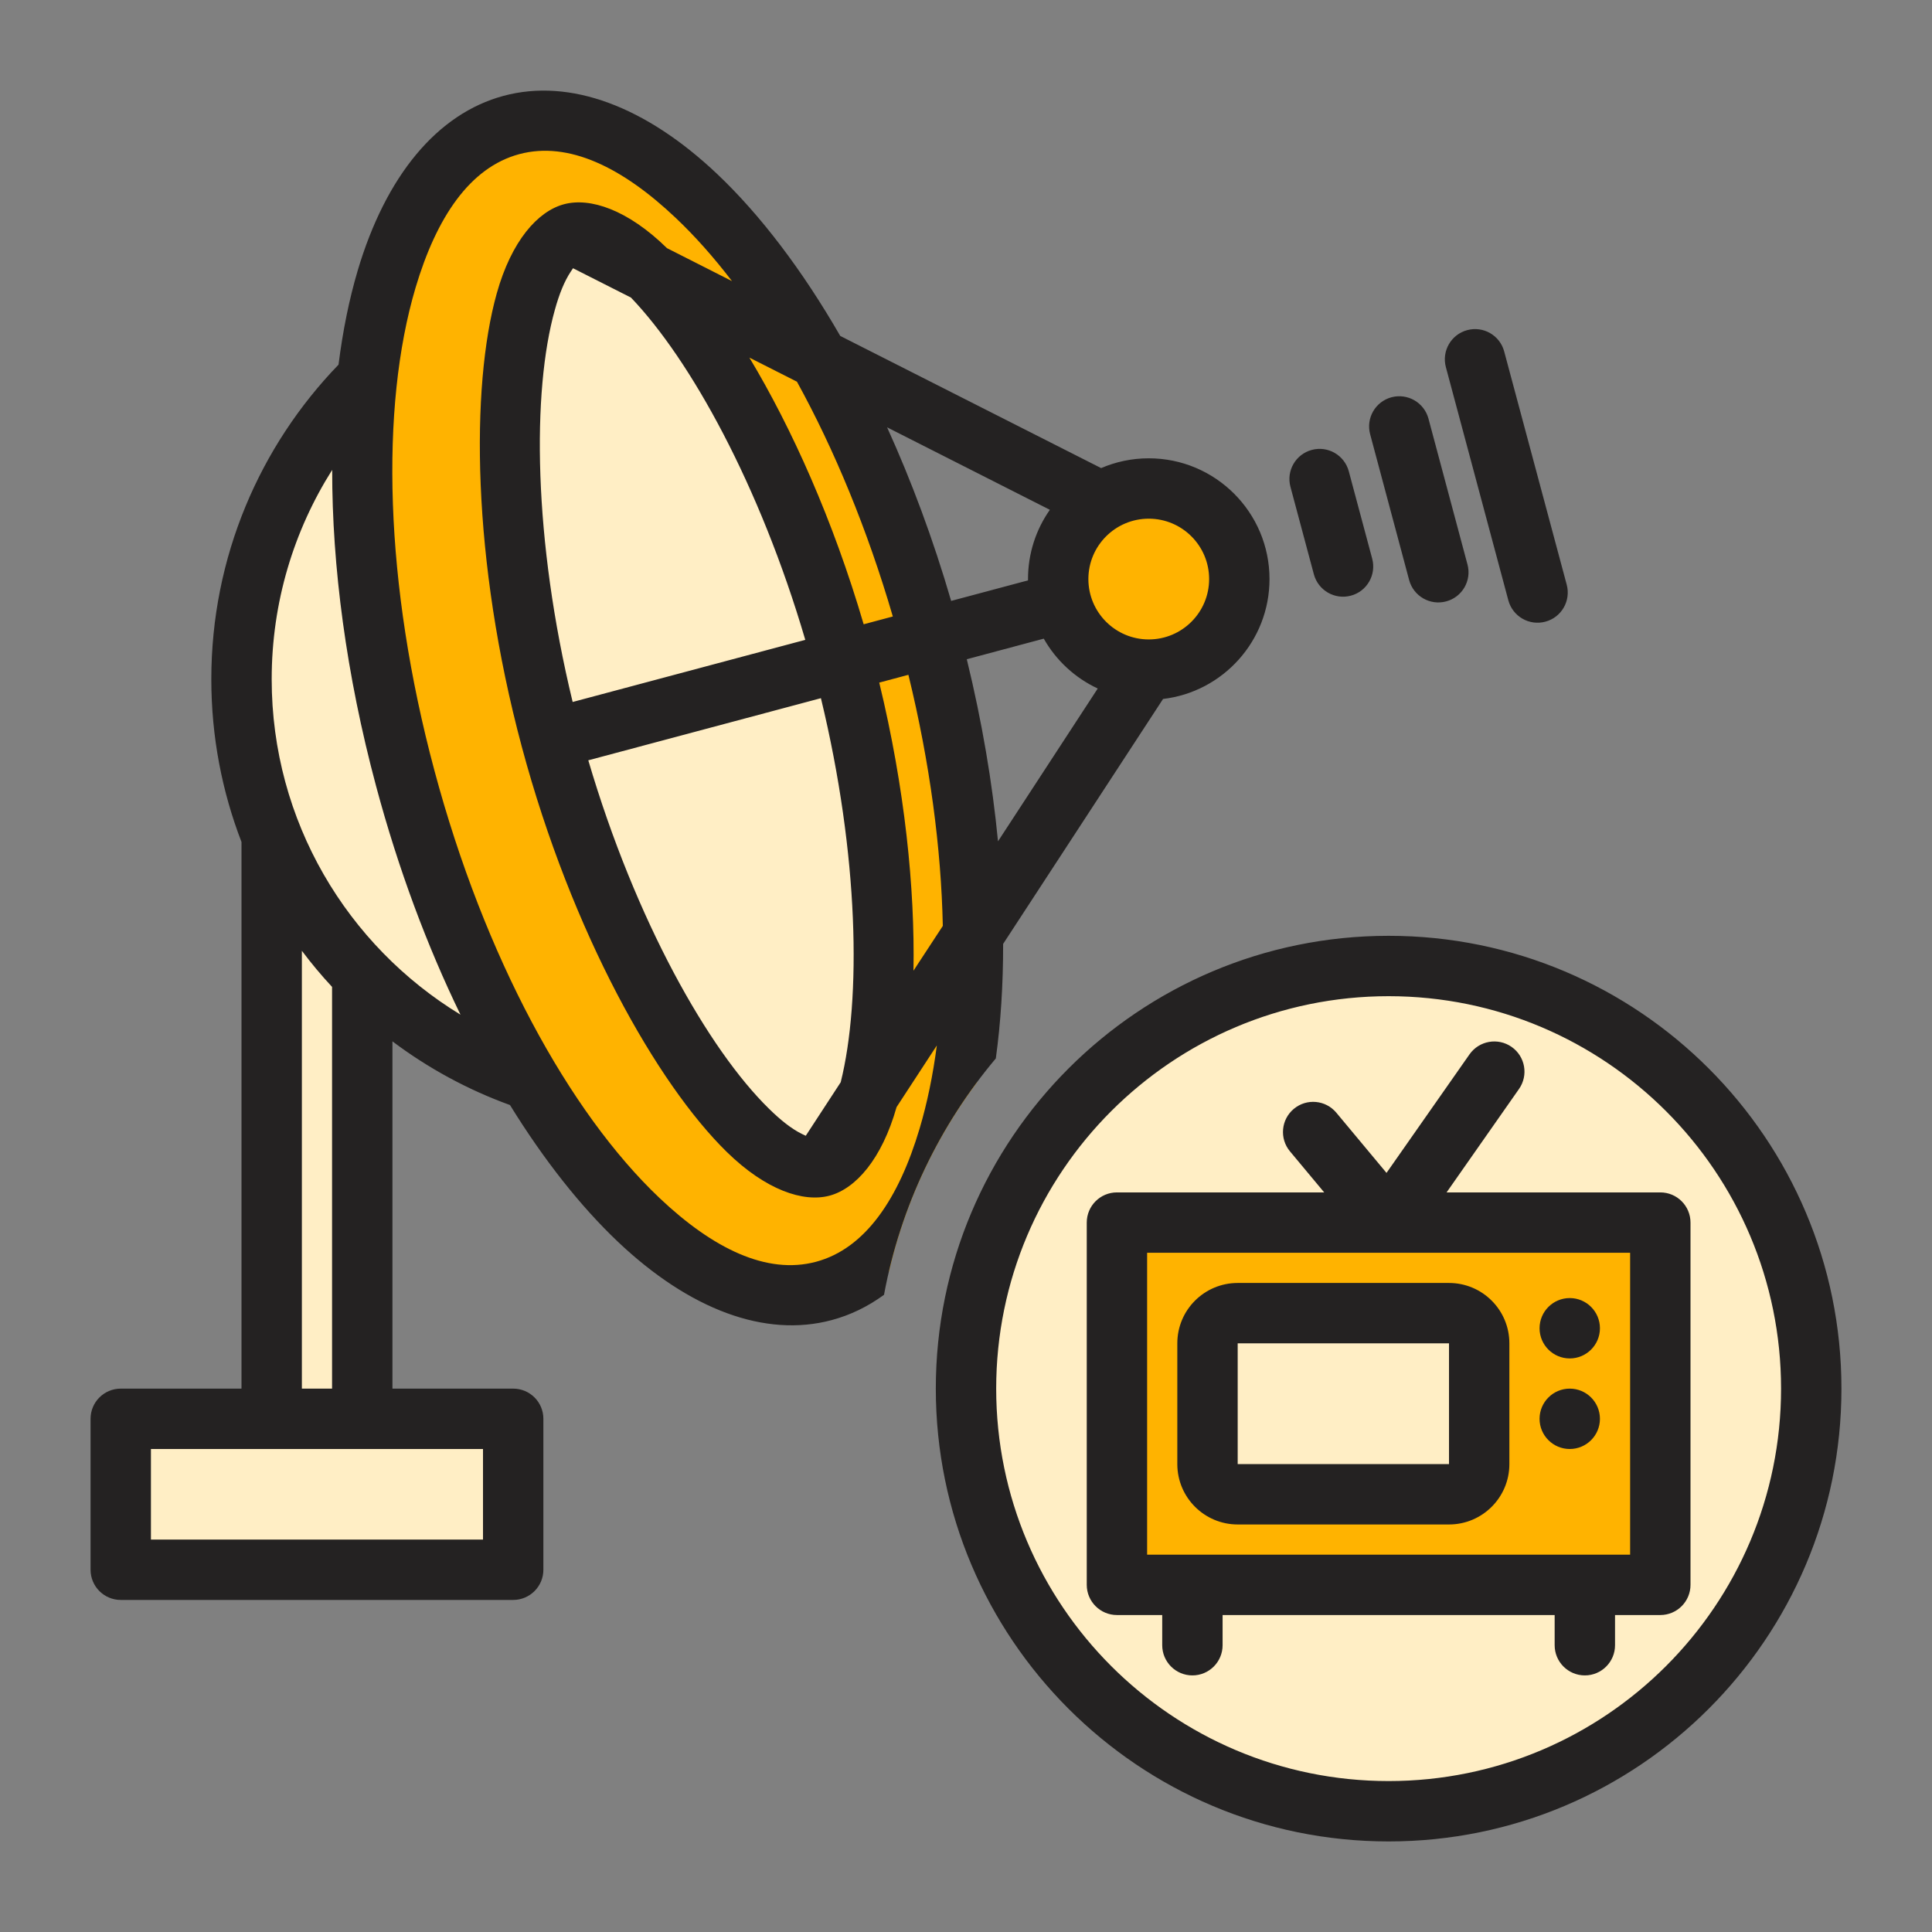 <svg width="32" height="32" viewBox="0 0 32 32" fill="none" xmlns="http://www.w3.org/2000/svg">
<rect x="0" y="0" width="32" height="32" fill="#808080" stroke="none"/>
<path fill-rule="evenodd" clip-rule="evenodd" d="M6.25 14V23.5C6.25 23.638 6.138 23.75 6 23.75H4.5C4.362 23.75 4.25 23.638 4.25 23.5V14C4.25 13.862 4.362 13.75 4.5 13.75H6C6.138 13.75 6.25 13.862 6.25 14Z" fill="#FFEEC5"/>
<path d="M23 30.25C27.004 30.25 30.25 27.004 30.25 23C30.25 18.996 27.004 15.75 23 15.75C18.996 15.75 15.75 18.996 15.75 23C15.75 27.004 18.996 30.25 23 30.25Z" fill="#FFEEC5"/>
<path fill-rule="evenodd" clip-rule="evenodd" d="M8.699 18.126C5.824 17.163 3.75 14.447 3.75 11.249C3.75 9.233 4.575 7.407 5.906 6.093C5.97 6.029 6.064 6.005 6.151 6.03C6.238 6.056 6.304 6.126 6.325 6.214L9.022 17.832C9.043 17.921 9.014 18.013 8.947 18.074C8.88 18.135 8.785 18.155 8.699 18.126Z" fill="#FFEEC5"/>
<path fill-rule="evenodd" clip-rule="evenodd" d="M14.723 21.059C14.421 21.332 14.082 21.523 13.71 21.623C12.68 21.899 11.518 21.438 10.408 20.387C8.832 18.894 7.341 16.205 6.47 12.955C5.6 9.705 5.547 6.631 6.165 4.55C6.6 3.085 7.376 2.105 8.407 1.828C9.437 1.552 10.599 2.014 11.709 3.065C13.284 4.557 14.776 7.246 15.646 10.496C16.39 13.271 16.538 15.918 16.18 17.928C15.495 18.847 14.992 19.908 14.723 21.059Z" fill="#FFB300"/>
<path fill-rule="evenodd" clip-rule="evenodd" d="M9.406 3.625C9.783 3.524 10.309 3.738 10.868 4.285C11.995 5.387 13.383 7.842 14.197 10.882C15.012 13.921 15.038 16.742 14.613 18.26C14.402 19.013 14.053 19.462 13.676 19.562C13.299 19.663 12.773 19.449 12.213 18.902C11.086 17.799 9.698 15.341 8.884 12.302C8.069 9.262 8.043 6.444 8.469 4.927C8.68 4.174 9.028 3.726 9.406 3.625Z" fill="#FFEEC5"/>
<path fill-rule="evenodd" clip-rule="evenodd" d="M8.75 23.5V26C8.75 26.138 8.638 26.25 8.5 26.25H2C1.862 26.25 1.75 26.138 1.75 26V23.5C1.75 23.362 1.862 23.25 2 23.25H8.5C8.638 23.25 8.75 23.362 8.75 23.5Z" fill="#FFEEC5"/>
<path fill-rule="evenodd" clip-rule="evenodd" d="M27.75 20.25V26.25C27.75 26.388 27.638 26.5 27.5 26.5H18.5C18.362 26.5 18.25 26.388 18.25 26.25V20.25C18.25 20.112 18.362 20 18.5 20H27.5C27.638 20 27.75 20.112 27.75 20.25Z" fill="#FFB300"/>
<path fill-rule="evenodd" clip-rule="evenodd" d="M20.5 21.5H24C24.414 21.5 24.75 21.836 24.75 22.25V24.25C24.75 24.664 24.414 25 24 25H20.5C20.086 25 19.75 24.664 19.75 24.25V22.25C19.75 21.836 20.086 21.5 20.5 21.5Z" fill="#FFEEC5"/>
<path fill-rule="evenodd" clip-rule="evenodd" d="M18.575 7.901C19.508 7.651 20.468 8.205 20.718 9.138C20.968 10.071 20.414 11.031 19.481 11.281C18.548 11.531 17.587 10.977 17.337 10.044C17.087 9.111 17.642 8.151 18.575 7.901Z" fill="#FFB300"/>
<path fill-rule="evenodd" clip-rule="evenodd" d="M14.642 21.446C14.375 21.641 14.085 21.782 13.775 21.865C12.674 22.16 11.422 21.692 10.236 20.569C9.617 19.982 9.01 19.215 8.447 18.303C7.743 18.048 7.088 17.69 6.5 17.248V23H8.5C8.776 23 9 23.223 9 23.5V26C9 26.276 8.776 26.5 8.5 26.5H2C1.724 26.5 1.5 26.276 1.5 26V23.5C1.5 23.223 1.724 23 2 23H4V13.946C3.677 13.109 3.5 12.2 3.5 11.25C3.5 9.227 4.303 7.389 5.607 6.04C5.678 5.476 5.785 4.952 5.925 4.48C6.39 2.914 7.24 1.883 8.342 1.587C9.443 1.292 10.695 1.76 11.881 2.884C12.591 3.557 13.286 4.469 13.917 5.564L18.238 7.753C18.48 7.649 18.747 7.591 19.027 7.591C20.131 7.591 21.027 8.487 21.027 9.591C21.027 10.615 20.256 11.46 19.264 11.577L16.615 15.634C16.616 16.306 16.575 16.942 16.494 17.531C15.567 18.633 14.915 19.973 14.642 21.446ZM17.389 8.444L14.693 7.078C15.095 7.962 15.455 8.927 15.754 9.953L17.027 9.613C17.027 9.605 17.027 9.598 17.027 9.591C17.027 9.164 17.161 8.768 17.389 8.444ZM5 15.748V23H5.5V16.346C5.323 16.156 5.156 15.956 5 15.748ZM18.182 11.404C17.805 11.228 17.492 10.938 17.288 10.578L16.013 10.919C16.266 11.955 16.437 12.969 16.53 13.935L18.182 11.404ZM15.13 16.078L15.616 15.336C15.589 14.052 15.403 12.638 15.046 11.177L14.563 11.306C14.988 13.057 15.155 14.716 15.13 16.078ZM5.502 7.783C4.867 8.787 4.5 9.976 4.5 11.25C4.5 13.603 5.753 15.665 7.627 16.806C7.077 15.675 6.598 14.397 6.229 13.02C5.733 11.17 5.5 9.375 5.502 7.783ZM19.027 8.591C18.475 8.591 18.027 9.039 18.027 9.591C18.027 10.143 18.475 10.591 19.027 10.591C19.579 10.591 20.027 10.143 20.027 9.591C20.027 9.039 19.579 8.591 19.027 8.591ZM9.744 12.593C10.525 15.246 11.731 17.38 12.738 18.365C12.93 18.554 13.111 18.697 13.279 18.78C13.302 18.791 13.325 18.803 13.346 18.812L13.925 17.925C14.268 16.547 14.227 14.167 13.597 11.564L9.744 12.593ZM12.124 4.656C11.821 4.26 11.509 3.909 11.193 3.61C10.312 2.775 9.419 2.334 8.601 2.553C7.782 2.773 7.229 3.601 6.883 4.765C6.295 6.744 6.366 9.669 7.195 12.761C8.023 15.854 9.425 18.422 10.924 19.843C11.805 20.677 12.698 21.118 13.516 20.899C14.334 20.68 14.888 19.851 15.233 18.688C15.357 18.27 15.452 17.811 15.517 17.316L14.85 18.337C14.606 19.199 14.173 19.688 13.74 19.804C13.306 19.92 12.683 19.711 12.038 19.08C10.89 17.957 9.471 15.46 8.642 12.366C7.813 9.272 7.795 6.403 8.228 4.859C8.471 3.991 8.906 3.499 9.341 3.383C9.775 3.266 10.398 3.475 11.043 4.106L11.047 4.11L12.124 4.656ZM8 24H2.5V25.5H8V24ZM9.491 4.443C9.479 4.461 9.466 4.48 9.453 4.5C9.349 4.656 9.263 4.869 9.191 5.129C8.81 6.484 8.833 8.936 9.485 11.627L13.338 10.598C12.585 8.035 11.435 5.957 10.451 4.929L9.491 4.443ZM14.788 10.211C14.366 8.766 13.819 7.447 13.2 6.322L12.412 5.923C13.114 7.091 13.798 8.612 14.305 10.34L14.788 10.211ZM21.374 8.064C21.302 7.797 21.461 7.523 21.727 7.452C21.994 7.38 22.268 7.539 22.34 7.805L22.728 9.254C22.799 9.521 22.641 9.795 22.375 9.866C22.108 9.938 21.834 9.779 21.762 9.513L21.374 8.064ZM22.694 7.193C22.622 6.926 22.78 6.652 23.047 6.58C23.314 6.509 23.588 6.667 23.66 6.934L24.306 9.349C24.378 9.615 24.22 9.89 23.953 9.961C23.686 10.033 23.412 9.874 23.34 9.608L22.694 7.193ZM23.948 6.08C23.877 5.814 24.035 5.539 24.302 5.468C24.569 5.396 24.843 5.555 24.914 5.821L25.95 9.685C26.021 9.952 25.863 10.226 25.596 10.297C25.329 10.369 25.055 10.21 24.983 9.944L23.948 6.08ZM23 15.5C27.139 15.5 30.5 18.86 30.5 23C30.5 27.139 27.139 30.5 23 30.5C18.861 30.5 15.5 27.139 15.5 23C15.5 18.86 18.861 15.5 23 15.5ZM23 16.5C19.413 16.5 16.5 19.412 16.5 23C16.5 26.587 19.413 29.5 23 29.5C26.587 29.5 29.5 26.587 29.5 23C29.5 19.412 26.587 16.5 23 16.5ZM19.25 26.75H18.5C18.224 26.75 18 26.526 18 26.25V20.25C18 19.973 18.224 19.75 18.5 19.75H21.933L21.366 19.07C21.189 18.858 21.218 18.542 21.43 18.366C21.642 18.189 21.957 18.218 22.134 18.43L22.965 19.427L24.34 17.463C24.499 17.237 24.811 17.182 25.037 17.34C25.263 17.498 25.318 17.81 25.16 18.036L23.96 19.75H27.5C27.776 19.75 28 19.973 28 20.25V26.25C28 26.526 27.776 26.75 27.5 26.75H26.75V27.25C26.75 27.526 26.526 27.75 26.25 27.75C25.974 27.75 25.75 27.526 25.75 27.25V26.75H20.25V27.25C20.25 27.526 20.026 27.75 19.75 27.75C19.474 27.75 19.25 27.526 19.25 27.25V26.75ZM27 20.75H19V25.75H27V20.75ZM26 21.5C26.276 21.5 26.5 21.724 26.5 22C26.5 22.276 26.276 22.5 26 22.5C25.724 22.5 25.5 22.276 25.5 22C25.5 21.724 25.724 21.5 26 21.5ZM24 21.25C24.552 21.25 25 21.697 25 22.25V24.25C25 24.802 24.552 25.25 24 25.25H20.5C19.948 25.25 19.5 24.802 19.5 24.25V22.25C19.5 21.697 19.948 21.25 20.5 21.25H24ZM20.5 22.25V24.25H24V22.25H20.5ZM26 23C26.276 23 26.5 23.224 26.5 23.5C26.5 23.776 26.276 24 26 24C25.724 24 25.5 23.776 25.5 23.5C25.5 23.224 25.724 23 26 23Z" fill="#242222"/>
</svg>
